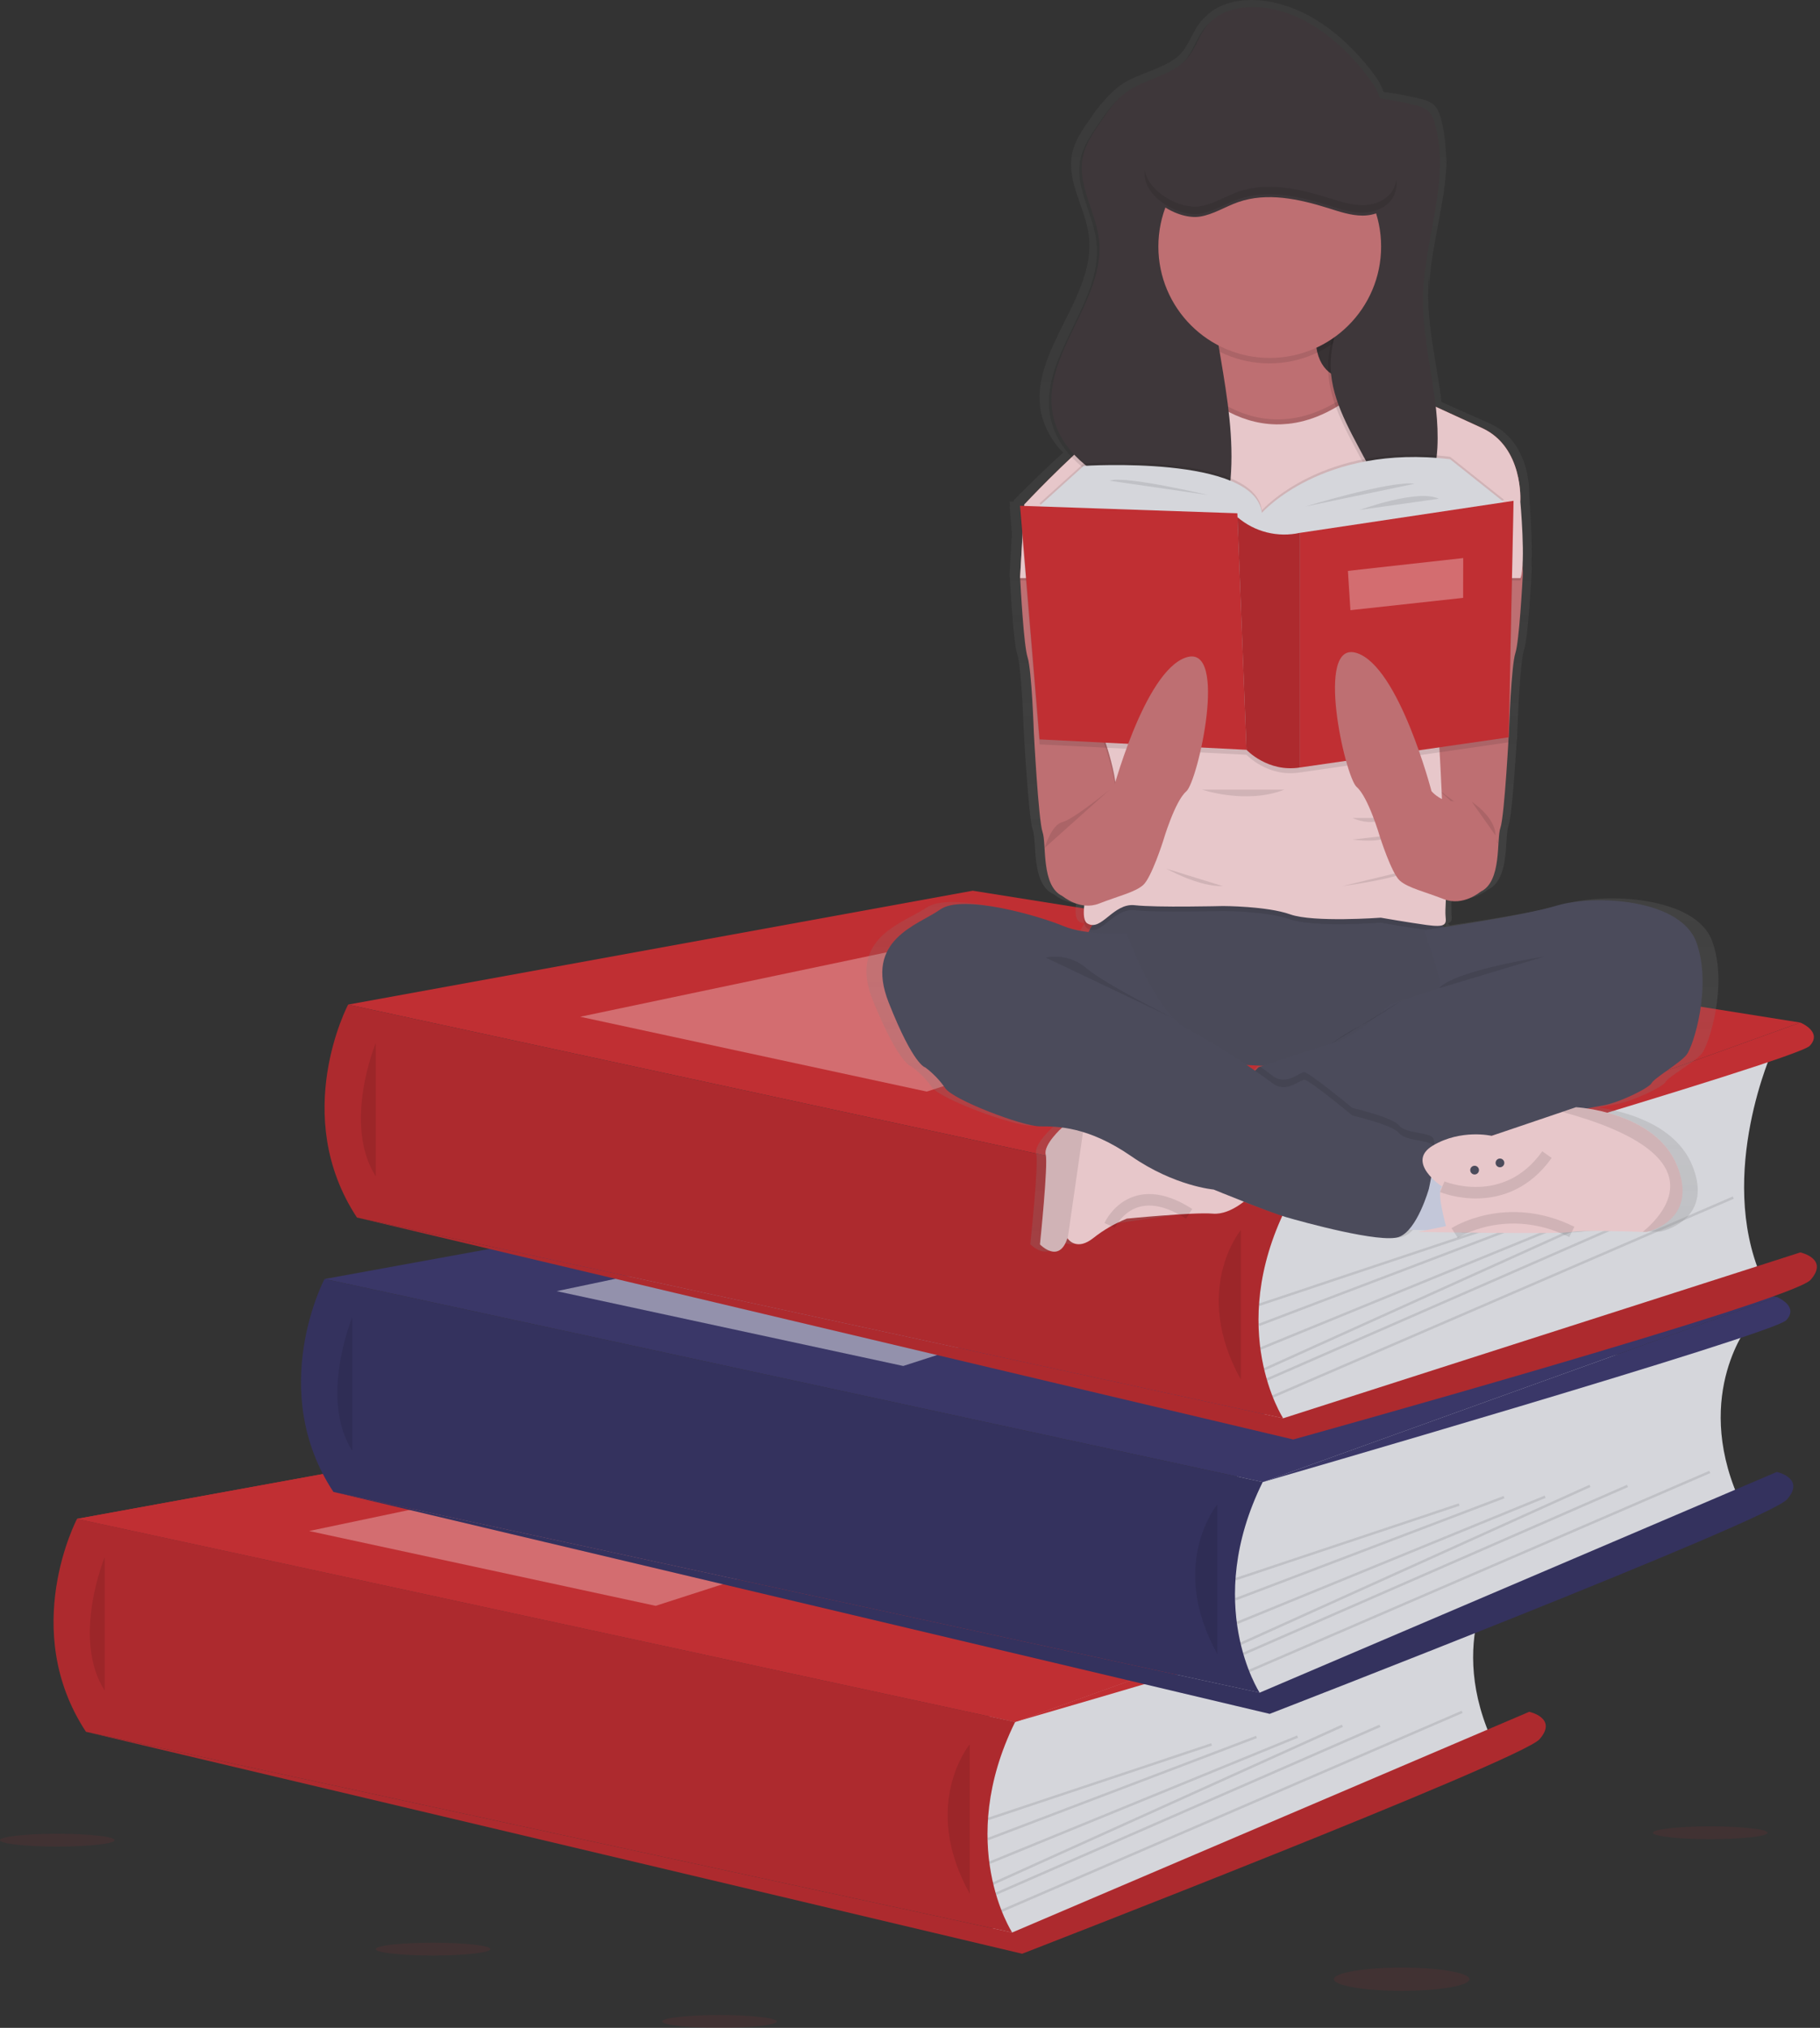<svg width="158" height="176" viewBox="0 0 158 176" fill="none" xmlns="http://www.w3.org/2000/svg">
<rect x="0" y="0" width="158" height="176" fill="#333333" stroke="none"/>
<path d="M15.188 141.857C15.188 141.857 19.733 141.13 22.46 144.341C22.46 144.341 20.46 145.917 16.157 143.735L15.188 141.857Z" fill="#C02F33"/>
<path d="M14.711 141.785C14.711 141.785 11.811 145.354 13.24 149.328C13.24 149.328 15.603 148.382 15.861 143.564L14.711 141.785Z" fill="#C02F33"/>
<path d="M12.105 135.918C12.105 135.918 13.924 132.583 21.196 137.251C21.196 137.251 20.226 139.494 17.014 139.312C13.802 139.13 12.954 137.675 12.105 135.918Z" fill="#C02F33"/>
<path d="M11.636 135.677C11.636 135.677 7.863 135.245 7.498 143.88C7.498 143.88 9.889 144.376 11.588 141.645C13.287 138.913 12.59 137.381 11.636 135.677Z" fill="#C02F33"/>
<path d="M130.4 135.692C130.4 135.692 125.494 141.681 129.39 150.735L90.214 167.725L86.455 168.513L84.723 160.938L85.881 151.378V146.153L130.4 135.692Z" fill="#D5D6DB"/>
<path d="M6.69 131.822L60.912 121.938L132.759 133.383L88.134 149.449L6.69 131.822Z" fill="#C02F33"/>
<path d="M6.69 131.822L60.912 121.938L132.759 133.383L88.134 149.449L6.69 131.822Z" fill="#C02F33"/>
<path d="M6.69 131.82C6.69 131.82 1.619 141.428 7.463 150.302L87.87 167.725C87.87 167.725 82.879 160.072 88.127 149.449L6.69 131.82Z" fill="#C02F33"/>
<path opacity="0.1" d="M6.69 131.82C6.69 131.82 1.619 141.428 7.463 150.302L87.87 167.725C87.87 167.725 82.879 160.072 88.127 149.449L6.69 131.82Z" fill="black"/>
<path opacity="0.1" d="M9.086 135.151C9.086 135.151 6.188 142.181 9.086 146.731V135.151Z" fill="black"/>
<path d="M87.87 167.725L132.759 148.57C132.759 148.57 135.27 149.111 133.647 150.951C132.023 152.791 88.736 169.565 88.736 169.565L7.463 150.302L87.87 167.725Z" fill="#C02F33"/>
<path opacity="0.1" d="M87.87 167.725L132.759 148.57C132.759 148.57 135.27 149.111 133.647 150.951C132.023 152.791 88.736 169.565 88.736 169.565L7.463 150.302L87.87 167.725Z" fill="black"/>
<path opacity="0.1" d="M84.191 151.384C84.191 151.384 79.862 156.578 84.191 164.37V151.384Z" fill="black"/>
<path opacity="0.1" d="M105.148 151.297L85.731 157.774L85.8 157.98L105.216 151.502L105.148 151.297Z" fill="black"/>
<path opacity="0.1" d="M109.037 150.652L85.725 159.517L85.802 159.719L109.114 150.854L109.037 150.652Z" fill="black"/>
<path opacity="0.1" d="M112.608 150.621L85.855 161.571L85.937 161.772L112.69 150.821L112.608 150.621Z" fill="black"/>
<path opacity="0.1" d="M116.492 149.683L86.167 163.382L86.256 163.579L116.581 149.881L116.492 149.683Z" fill="black"/>
<path opacity="0.1" d="M119.755 149.687L86.407 164.264L86.494 164.462L119.842 149.886L119.755 149.687Z" fill="black"/>
<path opacity="0.1" d="M126.892 148.476L86.91 165.744L86.996 165.943L126.978 148.674L126.892 148.476Z" fill="black"/>
<path opacity="0.3" d="M26.834 132.878L64.927 124.87L88.134 129.307L56.919 139.372L26.834 132.878Z" fill="white"/>
<path d="M132.759 133.383C132.759 133.383 134.729 134.177 133.573 135.404C132.417 136.632 88.127 149.449 88.127 149.449L132.759 133.383Z" fill="#C02F33"/>
<path d="M151.89 114.875C151.89 114.875 146.986 120.862 150.882 129.917L111.706 146.908L107.947 147.7L106.215 140.125L107.391 130.567V125.335L151.89 114.875Z" fill="#D5D6DB"/>
<path d="M28.183 111.004L82.403 101.121L154.252 112.566L109.626 128.633L28.183 111.004Z" fill="#3A3768"/>
<path d="M28.174 111.003C28.174 111.003 23.101 120.611 28.945 129.485L109.352 146.908C109.352 146.908 104.363 139.248 109.618 128.63L28.174 111.003Z" fill="#3A3768"/>
<path opacity="0.1" d="M28.174 111.003C28.174 111.003 23.101 120.611 28.945 129.485L109.352 146.908C109.352 146.908 104.363 139.248 109.618 128.63L84.191 123.126L28.174 111.003Z" fill="black"/>
<path opacity="0.1" d="M30.576 114.334C30.576 114.334 27.68 121.362 30.576 125.913V114.334Z" fill="black"/>
<path d="M109.36 146.908L154.252 127.753C154.252 127.753 156.76 128.294 155.137 130.134C153.514 131.973 110.226 148.747 110.226 148.747L28.953 129.484L109.36 146.908Z" fill="#3A3768"/>
<path opacity="0.1" d="M109.36 146.908L154.252 127.753C154.252 127.753 156.76 128.294 155.137 130.134C153.514 131.973 110.226 148.747 110.226 148.747L28.953 129.484L109.36 146.908Z" fill="black"/>
<path opacity="0.1" d="M105.681 130.567C105.681 130.567 101.352 135.762 105.681 143.554V130.567Z" fill="black"/>
<path opacity="0.1" d="M126.64 130.482L107.223 136.96L107.292 137.165L126.708 130.687L126.64 130.482Z" fill="black"/>
<path opacity="0.1" d="M130.531 129.836L107.219 138.7L107.296 138.903L130.608 130.038L130.531 129.836Z" fill="black"/>
<path opacity="0.1" d="M134.099 129.802L107.346 140.753L107.428 140.953L134.181 130.003L134.099 129.802Z" fill="black"/>
<path opacity="0.1" d="M137.986 128.865L107.661 142.563L107.75 142.761L138.075 129.062L137.986 128.865Z" fill="black"/>
<path opacity="0.1" d="M141.246 128.866L107.898 143.442L107.985 143.641L141.332 129.065L141.246 128.866Z" fill="black"/>
<path opacity="0.1" d="M148.385 127.654L108.403 144.923L108.489 145.122L148.471 127.853L148.385 127.654Z" fill="black"/>
<path opacity="0.45" d="M48.327 112.061L86.42 104.053L109.626 108.49L78.412 118.554L48.327 112.061Z" fill="white"/>
<path d="M154.252 112.566C154.252 112.566 156.219 113.361 155.066 114.586C153.912 115.811 109.626 128.63 109.626 128.63L154.252 112.566Z" fill="#3A3768"/>
<path d="M153.924 91.061C153.924 91.061 149.018 101.811 152.914 110.865L113.738 123.094L109.987 123.888L108.256 116.312L109.414 106.752V101.521L153.924 91.061Z" fill="#D5D6DB"/>
<path d="M30.224 87.19L84.446 77.306L156.295 88.751L111.667 104.817L30.224 87.19Z" fill="#C02F33"/>
<path d="M30.224 87.189C30.224 87.189 25.144 96.796 30.988 105.67L111.395 123.094C111.395 123.094 106.404 115.434 111.659 104.817L30.224 87.189Z" fill="#C02F33"/>
<path opacity="0.1" d="M30.224 87.189C30.224 87.189 25.144 96.796 30.988 105.67L111.395 123.094C111.395 123.094 106.404 115.434 111.659 104.817L30.224 87.189Z" fill="black"/>
<path opacity="0.1" d="M32.62 90.519C32.62 90.519 29.721 97.549 32.62 102.099V90.519Z" fill="black"/>
<path d="M111.403 123.093L156.293 108.7C156.293 108.7 158.803 109.241 157.18 111.081C155.557 112.921 112.269 124.933 112.269 124.933L30.996 105.67L111.403 123.093Z" fill="#C02F33"/>
<path opacity="0.1" d="M111.403 123.093L156.293 108.7C156.293 108.7 158.803 109.241 157.18 111.081C155.557 112.921 112.269 124.933 112.269 124.933L30.996 105.67L111.403 123.093Z" fill="black"/>
<path opacity="0.1" d="M107.724 106.752C107.724 106.752 103.395 111.946 107.724 119.738V106.752Z" fill="black"/>
<path opacity="0.1" d="M128.683 106.666L109.267 113.144L109.335 113.349L128.752 106.871L128.683 106.666Z" fill="black"/>
<path opacity="0.1" d="M132.573 106.022L109.262 114.887L109.339 115.089L132.65 106.224L132.573 106.022Z" fill="black"/>
<path opacity="0.1" d="M136.14 105.989L109.387 116.939L109.469 117.14L136.222 106.189L136.14 105.989Z" fill="black"/>
<path opacity="0.1" d="M140.029 105.049L109.705 118.748L109.794 118.945L140.119 105.247L140.029 105.049Z" fill="black"/>
<path opacity="0.1" d="M143.29 105.054L109.942 119.63L110.029 119.828L143.377 105.252L143.29 105.054Z" fill="black"/>
<path opacity="0.1" d="M150.428 103.843L110.446 121.111L110.532 121.31L150.514 104.041L150.428 103.843Z" fill="black"/>
<path opacity="0.3" d="M50.367 88.246L88.46 80.238L111.667 84.675L80.452 94.74L50.367 88.246Z" fill="white"/>
<path d="M156.292 88.751C156.292 88.751 158.262 89.545 157.106 90.772C155.95 92 111.667 104.817 111.667 104.817L156.292 88.751Z" fill="#C02F33"/>
<path opacity="0.1" d="M37.596 169.721C40.344 169.721 42.572 169.472 42.572 169.165C42.572 168.857 40.344 168.608 37.596 168.608C34.847 168.608 32.62 168.857 32.62 169.165C32.62 169.472 34.847 169.721 37.596 169.721Z" fill="#C02F33"/>
<path opacity="0.1" d="M4.976 160.267C7.724 160.267 9.952 160.018 9.952 159.711C9.952 159.403 7.724 159.154 4.976 159.154C2.228 159.154 0 159.403 0 159.711C0 160.018 2.228 160.267 4.976 160.267Z" fill="#C02F33"/>
<path opacity="0.1" d="M62.46 176C65.208 176 67.436 175.751 67.436 175.444C67.436 175.137 65.208 174.888 62.46 174.888C59.712 174.888 57.484 175.137 57.484 175.444C57.484 175.751 59.712 176 62.46 176Z" fill="#C02F33"/>
<path opacity="0.1" d="M148.471 159.624C151.219 159.624 153.446 159.375 153.446 159.068C153.446 158.761 151.219 158.512 148.471 158.512C145.722 158.512 143.495 158.761 143.495 159.068C143.495 159.375 145.722 159.624 148.471 159.624Z" fill="#C02F33"/>
<path opacity="0.1" d="M121.684 172.788C124.934 172.788 127.569 172.336 127.569 171.777C127.569 171.219 124.934 170.767 121.684 170.767C118.434 170.767 115.799 171.219 115.799 171.777C115.799 172.336 118.434 172.788 121.684 172.788Z" fill="#C02F33"/>
<path d="M148.631 81.659C147.215 77.812 139.423 77.451 136.043 78.431C133.64 79.131 128.576 79.918 125.87 80.314L125.695 80.148C126.045 80.044 126.054 79.788 126.011 79.41C125.986 78.911 125.993 78.41 126.032 77.912C127.69 78.427 129.166 77.209 129.166 77.209C131.114 76.343 130.591 72.637 130.963 71.624C131.242 70.867 131.543 66.404 131.677 64.179H131.705L131.72 63.432C131.74 63.11 131.749 62.922 131.749 62.922C131.749 62.922 131.939 57.48 132.311 56.379C132.658 55.366 132.939 50.262 132.982 49.453C132.982 49.383 132.982 49.346 132.982 49.346L132.954 48.875C132.974 48.53 132.982 48.147 132.98 47.745C132.98 45.894 132.787 43.563 132.764 43.187C132.764 43.133 132.764 43.068 132.764 42.99C132.779 42.2 132.679 38.243 129.314 36.748C128.073 36.193 126.582 35.533 125.138 34.891C124.766 31.676 123.916 28.48 123.989 25.242C123.989 24.755 124.032 24.268 124.08 23.783C124.08 23.924 124.065 24.066 124.063 24.216C124.063 24.529 124.063 24.846 124.063 25.159C124.19 21.11 125.721 17.039 125.578 13.076C125.565 13.463 125.537 13.853 125.5 14.242C125.575 12.902 125.434 11.558 125.084 10.262C124.955 9.805 124.779 9.333 124.405 9.028C124.051 8.782 123.645 8.622 123.219 8.559C122.194 8.296 121.154 8.103 120.104 7.978C119.945 7.49 119.708 7.03 119.403 6.617C117.208 3.604 113.957 0.773 110.113 0.124C108.185 -0.201 105.966 0.07 104.655 1.449C104.518 1.57 104.389 1.7 104.269 1.838C103.564 2.68 103.261 3.786 102.538 4.626C102.49 4.682 102.436 4.734 102.384 4.788C100.969 6.054 98.763 6.318 97.19 7.455C96.912 7.659 96.653 7.885 96.413 8.132C95.779 8.76 95.21 9.452 94.716 10.195C94.008 11.19 93.281 12.227 93.056 13.415C92.603 15.796 94.225 18.054 94.525 20.45C95.196 25.811 89.264 30.568 90.387 35.858C90.687 37.157 91.349 38.346 92.296 39.284C89.982 41.379 88.013 43.412 88.013 43.412V43.533H87.647L87.684 43.966H87.647L87.848 46.314L87.647 49.734C87.647 49.734 87.647 49.771 87.647 49.84V49.857V49.95C87.647 49.95 87.647 49.987 87.647 50.056H87.66C87.727 51.309 87.993 55.816 88.309 56.766C88.681 57.868 88.87 63.309 88.87 63.309C88.87 63.309 89.281 70.999 89.658 72.016C90.034 73.034 89.5 76.728 91.454 77.6C92.026 78.039 92.703 78.32 93.417 78.414C93.318 79.224 93.38 79.81 93.703 79.994C93.841 80.075 93.997 80.12 94.157 80.124C94.025 80.321 93.907 80.527 93.805 80.741C93.029 80.66 92.267 80.48 91.536 80.206C89.437 79.341 82.47 77.393 80.446 78.763C78.422 80.133 73.552 81.375 75.801 86.89C78.05 92.405 79.098 92.543 79.098 92.543C79.79 93.046 80.397 93.656 80.896 94.351C81.572 95.366 87.863 97.688 89.437 97.688C90.106 97.678 90.775 97.711 91.439 97.788C91.439 97.788 89.731 99.285 89.959 100.155C90.186 101.026 89.439 107.991 89.439 107.991C89.439 107.991 91.171 109.735 91.911 107.447L91.937 107.482C92.075 107.67 92.824 108.521 94.233 107.447C94.81 107.01 95.422 106.622 96.064 106.287L102.886 105.322C103.598 105.277 104.311 105.272 105.023 105.307C106.105 105.395 107.168 104.755 107.836 104.259C109.25 104.796 110.838 105.382 111.594 105.597C113.126 106.03 120.169 107.919 121.816 107.328C122.159 107.192 122.463 106.975 122.704 106.696L124.275 106.746L123.539 106.893C123.539 106.893 124.972 106.917 126.92 106.943L126.838 106.991L129.281 106.969C132.857 107.001 136.874 107.012 137.402 106.893C138.229 106.709 142.525 106.839 143.791 106.893H144.144C144.144 106.893 148.865 105.952 146.917 101.162C145.419 97.482 140.815 96.413 138.772 96.119C139.348 96.004 139.843 95.915 140.172 95.864C141.599 95.647 144.369 94.348 144.594 93.905C144.819 93.461 147.142 92.173 147.741 91.439C148.341 90.706 150.053 85.505 148.631 81.659ZM109.531 92.422L109.299 92.498L109.144 92.55L108.845 92.844C108.607 92.684 108.351 92.515 108.085 92.342C108.555 92.37 109.038 92.398 109.531 92.422Z" fill="url(#paint0_linear)"/>
<path d="M123.331 69.601C123.331 69.601 126.643 78.258 128.526 77.392C130.409 76.527 129.898 72.847 130.257 71.839C130.616 70.83 131.015 63.181 131.015 63.181C131.015 63.181 131.196 57.77 131.556 56.675C131.889 55.669 132.16 50.593 132.205 49.794C132.205 49.725 132.205 49.688 132.205 49.688L131.848 43.411L129.826 42.907L125.138 44.639L124.489 48.346L124.236 49.794L124.128 50.411L123.331 69.601Z" fill="#BE6F72"/>
<path opacity="0.1" d="M124.422 68.15C124.422 68.15 127.582 70.737 128.534 70.964C129.487 71.191 130.071 73.209 130.071 73.209" fill="black"/>
<path d="M97.434 69.98C97.434 69.98 94.123 78.637 92.24 77.771C90.357 76.906 90.868 73.226 90.508 72.218C90.149 71.209 89.751 63.56 89.751 63.56C89.751 63.56 89.569 58.149 89.21 57.054C88.876 56.047 88.606 50.972 88.561 50.173C88.561 50.104 88.561 50.067 88.561 50.067L88.92 43.79L90.941 43.286L95.629 45.018L96.279 48.725L96.532 50.173L96.64 50.79L97.434 69.98Z" fill="#BE6F72"/>
<path d="M118.998 23.648H111.607V35.169H118.998V23.648Z" fill="#3E373A"/>
<path opacity="0.1" d="M118.998 23.648H111.607V35.169H118.998V23.648Z" fill="black"/>
<path d="M96.136 78.602C96.136 78.602 93.61 81.379 94.547 81.883C95.484 82.387 101.547 91.839 101.547 91.839C101.547 91.839 121.459 94.291 125.214 90.612C128.969 86.933 128.894 80.359 128.894 80.359C128.894 80.359 125.876 81.009 125.547 80.656C125.218 80.303 123.411 78.602 123.411 78.602C123.411 78.602 97.867 77.052 96.136 78.602Z" fill="#4B4B5B"/>
<path opacity="0.02" d="M96.136 78.602C96.136 78.602 93.61 81.379 94.547 81.883C95.484 82.387 101.547 91.839 101.547 91.839C101.547 91.839 121.459 94.291 125.214 90.612C128.969 86.933 128.894 80.359 128.894 80.359C128.894 80.359 125.876 81.009 125.547 80.656C125.218 80.303 123.411 78.602 123.411 78.602C123.411 78.602 97.867 77.052 96.136 78.602Z" fill="black"/>
<path d="M131.982 43.503L125.489 48.697L123.526 48.84L122.805 48.892L110.7 49.779L98.146 48.862L96.278 48.725L93.897 48.552L88.919 43.791C88.919 43.791 92.443 40.016 95.529 37.468C96.746 36.462 97.895 35.648 98.733 35.328L98.876 35.278C99.403 35.073 99.873 34.745 100.248 34.321C102.685 31.808 104.938 25.608 104.938 25.608C104.938 25.608 115.689 20.054 114.39 27.339C113.091 34.624 119.223 32.824 119.223 32.824L121.245 33.746L122.043 34.111L124.08 35.044L128.675 37.152C132.281 38.812 131.982 43.503 131.982 43.503Z" fill="#BE6F72"/>
<path opacity="0.1" d="M110.196 31.54C115.535 31.54 119.864 27.211 119.864 21.871C119.864 16.532 115.535 12.203 110.196 12.203C104.856 12.203 100.527 16.532 100.527 21.871C100.527 27.211 104.856 31.54 110.196 31.54Z" fill="black"/>
<path opacity="0.1" d="M131.998 50.389H88.561C88.561 50.32 88.561 50.283 88.561 50.283L88.92 44.007C88.92 44.007 92.444 40.232 95.53 37.684L122.801 36.602L124.069 35.265L128.664 37.373C132.273 39.031 131.983 43.721 131.983 43.721C131.983 43.721 132.476 49.156 131.998 50.389Z" fill="black"/>
<path d="M131.998 50.173H88.561C88.561 50.103 88.561 50.066 88.561 50.066L88.92 43.79C88.92 43.79 92.444 40.015 95.53 37.468L122.801 36.385L124.069 35.048L128.664 37.156C132.273 38.814 131.983 43.504 131.983 43.504C131.983 43.504 132.476 48.939 131.998 50.173Z" fill="#E7C7CA"/>
<path opacity="0.1" d="M103.233 32.573C103.233 32.573 110.085 41.304 119.213 32.393C128.34 23.482 120.223 52.269 120.223 52.269L100.527 54.606L103.233 32.573Z" fill="black"/>
<path d="M103.233 33.005C103.233 33.005 110.085 41.736 119.213 32.826C128.34 23.915 120.223 52.701 120.223 52.701L100.527 55.039L103.233 33.005Z" fill="#E7C7CA"/>
<path opacity="0.1" d="M122.033 34.538L122.758 45.596L123.535 49.275L124.128 52.089C124.128 52.089 125.643 73.733 125.21 74.815C124.777 75.897 125.427 76.763 125.517 77.339C125.608 77.914 125.427 79.36 125.498 80.009C125.569 80.659 125.498 80.947 123.84 80.715C122.182 80.483 119.871 80.081 119.871 80.081C119.871 80.081 114.027 80.514 112.007 79.793C109.988 79.072 106.163 79.07 106.163 79.07C106.163 79.07 100.391 79.215 98.517 78.999C96.642 78.782 95.629 81.308 94.404 80.585C93.179 79.862 95.846 72.867 96.712 70.845C97.577 68.824 95.558 63.703 95.558 63.703L98.155 49.295L98.733 46.029V35.761L98.876 35.711C99.403 35.505 99.873 35.178 100.248 34.754L100.898 45.087L121.243 45.81V34.181" fill="black"/>
<path d="M122.033 34.104L122.758 45.162L123.535 48.842L124.128 51.655C124.128 51.655 125.643 73.299 125.21 74.381C124.777 75.463 125.427 76.329 125.517 76.905C125.608 77.481 125.427 78.927 125.498 79.576C125.569 80.225 125.498 80.513 123.84 80.281C122.182 80.05 119.871 79.647 119.871 79.647C119.871 79.647 114.027 80.08 112.007 79.359C109.988 78.639 106.163 78.636 106.163 78.636C106.163 78.636 100.391 78.781 98.517 78.565C96.642 78.349 95.629 80.874 94.404 80.152C93.179 79.429 95.846 72.433 96.712 70.412C97.577 68.39 95.558 63.269 95.558 63.269L98.155 48.861L98.733 45.595V35.327L98.876 35.277C99.403 35.072 99.873 34.744 100.248 34.321L100.898 44.653L121.243 45.376V33.747" fill="#E7C7CA"/>
<path opacity="0.1" d="M124.372 11.029C124.249 10.576 124.078 10.107 123.723 9.804C123.384 9.56 122.992 9.4 122.58 9.336C121.593 9.077 120.589 8.884 119.576 8.761C119.431 8.28 119.212 7.825 118.926 7.412C116.805 4.417 113.667 1.592 109.975 0.954C108.042 0.618 105.802 0.919 104.564 2.443C103.884 3.28 103.592 4.391 102.906 5.213C101.583 6.81 99.196 7.007 97.529 8.243C96.64 8.893 95.995 9.834 95.365 10.747C94.683 11.737 93.982 12.767 93.766 13.949C93.333 16.31 94.893 18.561 95.181 20.944C95.83 26.275 90.116 31.004 91.196 36.263C91.826 39.33 94.659 41.49 97.59 42.586C98.622 42.973 99.802 43.358 100.285 44.35C100.501 44.782 100.538 45.282 100.741 45.72C101.425 47.178 103.674 47.235 104.882 46.172C106.089 45.109 106.47 43.391 106.613 41.787C107.193 34.783 104.388 27.863 104.715 20.842C104.813 18.719 105.41 16.31 107.312 15.349C109.873 14.05 112.953 16.215 115.771 15.801C117.104 19.046 117.387 22.627 116.58 26.041C116.132 27.909 115.357 29.721 115.301 31.647C115.217 34.58 116.799 37.259 118.167 39.852C118.46 40.337 118.657 40.874 118.745 41.434C118.766 42.002 118.66 42.568 118.435 43.09C117.662 45.17 116.329 47.1 116.178 49.315C116.133 49.573 116.192 49.839 116.34 50.055C116.493 50.199 116.689 50.288 116.898 50.306C119.236 50.706 121.258 48.635 122.398 46.555C123.67 44.258 124.411 41.705 124.567 39.084C124.803 34.677 123.223 30.342 123.32 25.931C123.433 20.916 125.699 15.866 124.372 11.029Z" fill="black"/>
<path d="M124.588 10.812C124.465 10.36 124.294 9.89 123.939 9.587C123.6 9.344 123.209 9.183 122.796 9.119C121.809 8.86 120.805 8.668 119.792 8.544C119.647 8.063 119.428 7.608 119.143 7.195C117.022 4.2 113.883 1.375 110.191 0.737C108.258 0.401 106.018 0.702 104.78 2.226C104.1 3.063 103.808 4.174 103.122 4.996C101.8 6.594 99.412 6.791 97.746 8.026C96.856 8.676 96.211 9.617 95.581 10.531C94.9 11.52 94.198 12.55 93.982 13.732C93.549 16.093 95.109 18.344 95.397 20.727C96.047 26.058 90.333 30.787 91.413 36.047C92.043 39.114 94.876 41.274 97.806 42.369C98.839 42.756 100.018 43.142 100.501 44.133C100.717 44.566 100.754 45.066 100.958 45.503C101.642 46.962 103.89 47.018 105.098 45.955C106.306 44.892 106.687 43.174 106.83 41.57C107.41 34.566 104.605 27.647 104.931 20.625C105.029 18.502 105.626 16.093 107.529 15.132C110.089 13.834 113.169 15.998 115.987 15.585C117.321 18.829 117.604 22.41 116.797 25.824C116.349 27.692 115.574 29.504 115.517 31.43C115.433 34.363 117.015 37.042 118.383 39.635C118.677 40.12 118.873 40.657 118.961 41.217C118.983 41.785 118.877 42.351 118.651 42.873C117.879 44.953 116.546 46.884 116.394 49.098C116.35 49.356 116.408 49.622 116.556 49.838C116.709 49.982 116.906 50.071 117.115 50.089C119.452 50.49 121.474 48.418 122.614 46.338C123.886 44.041 124.627 41.488 124.783 38.867C125.019 34.46 123.439 30.125 123.536 25.714C123.649 20.699 125.915 15.649 124.588 10.812Z" fill="#3E373A"/>
<path d="M119.808 106.645L128.394 106.919L127.162 100.552L120.585 101.177L119.808 106.645Z" fill="#C3C7D9"/>
<path d="M146.412 91.552C145.834 92.273 143.599 93.571 143.382 94.004C143.166 94.437 140.497 95.736 139.125 95.952C137.753 96.168 133.426 97.108 132.632 97.612C132.062 97.976 127.493 99.127 124.491 99.766C123.678 99.958 122.855 100.106 122.026 100.209C120.727 100.281 106.516 95.448 106.516 95.448L109.256 92.634L109.408 92.582C110.183 92.32 113.762 91.11 115.749 90.535C117.987 89.885 120.585 87.217 120.585 87.217C120.585 87.217 124.407 85.918 124.913 85.773C125.42 85.628 123.615 80.723 123.615 80.723C123.615 80.723 131.911 79.572 135.157 78.596C138.404 77.62 145.908 77.981 147.278 81.806C148.648 85.63 146.999 90.831 146.412 91.552Z" fill="#4B4B5B"/>
<path d="M108.607 103.744C108.607 103.744 106.949 105.476 105.289 105.333C103.629 105.19 97.824 105.766 97.824 105.766C96.772 106.186 95.787 106.757 94.9 107.461C93.543 108.53 92.822 107.677 92.688 107.495L92.664 107.461C91.941 109.735 90.283 108.002 90.283 108.002C90.283 108.002 91.004 101.076 90.783 100.21C90.562 99.344 92.21 97.857 92.21 97.857L94.157 97.362L99.092 96.098L106.163 98.55L108.607 103.744Z" fill="#E7C7CA"/>
<path opacity="0.1" d="M94.149 97.361L92.688 107.495L92.664 107.46C91.941 109.735 90.283 108.001 90.283 108.001C90.283 108.001 91.004 101.075 90.783 100.21C90.562 99.344 92.21 97.857 92.21 97.857L94.149 97.361Z" fill="black"/>
<path opacity="0.1" d="M104.36 68.536C104.36 68.536 108.183 69.835 111.503 68.536H104.36Z" fill="black"/>
<path opacity="0.1" d="M117.41 70.99C117.41 70.99 118.996 71.782 120.223 70.99H117.41Z" fill="black"/>
<path opacity="0.1" d="M117.41 72.868C117.41 72.868 120.078 73.226 120.585 72.505L117.41 72.868Z" fill="black"/>
<path opacity="0.1" d="M116.544 76.906C116.544 76.906 121.557 76.256 122.801 75.391L116.544 76.906Z" fill="black"/>
<path opacity="0.1" d="M101.248 75.391C101.248 75.391 104.061 76.977 106.154 76.906L101.248 75.391Z" fill="black"/>
<path opacity="0.1" d="M124.489 99.766C123.676 99.958 122.853 100.106 122.024 100.209C120.725 100.281 106.514 95.448 106.514 95.448L109.254 92.634L109.405 92.582C109.838 92.887 110.193 93.149 110.446 93.348C111.639 94.288 112.79 93.06 113.223 93.06C113.656 93.06 117.407 96.162 117.407 96.162C117.407 96.162 120.87 96.956 121.448 97.677C122.026 98.398 124.045 98.255 124.405 98.759C124.513 98.915 124.526 99.298 124.489 99.766Z" fill="black"/>
<path d="M97.824 81.018C97.824 81.018 94.322 81.22 92.302 80.369C90.283 79.519 83.573 77.555 81.626 78.934C79.678 80.313 74.987 81.531 77.152 87.016C79.316 92.501 80.327 92.643 80.327 92.643C80.997 93.146 81.581 93.752 82.058 94.44C82.708 95.451 88.768 97.758 90.283 97.758C91.798 97.758 94.467 97.758 98.218 100.355C101.969 102.952 105.36 103.242 105.36 103.242C105.36 103.242 110.122 105.19 111.604 105.623C113.087 106.056 119.862 107.93 121.45 107.355C123.039 106.779 124.048 103.169 124.048 103.169C124.048 103.169 124.768 99.922 124.407 99.418C124.045 98.914 122.026 99.056 121.45 98.336C120.875 97.615 117.409 96.821 117.409 96.821C117.409 96.821 113.667 93.717 113.234 93.717C112.801 93.717 111.65 94.942 110.457 94.005C108.082 92.245 105.586 90.654 102.988 89.243C100.248 87.799 97.824 81.018 97.824 81.018Z" fill="#4B4B5B"/>
<path opacity="0.1" d="M90.783 83.111C91.407 82.984 92.051 83.002 92.667 83.165C93.282 83.327 93.851 83.629 94.331 84.048C96.062 85.492 101.889 88.39 101.889 88.39" fill="black"/>
<path opacity="0.1" d="M134.075 83.019C134.075 83.019 126.355 84.188 124.913 85.775L134.075 83.019Z" fill="black"/>
<path d="M142.949 106.92H142.609C141.388 106.876 137.252 106.746 136.456 106.92C135.519 107.136 123.108 106.92 123.108 106.92L125.534 106.415C125.534 106.415 124.634 103.26 125.205 102.998C125.205 102.998 121.959 100.859 124.407 99.416C126.854 97.972 129.493 98.58 129.493 98.58L135.638 96.498L136.817 96.098C136.817 96.098 143.743 96.459 145.618 101.221C147.492 105.982 142.949 106.92 142.949 106.92Z" fill="#E7C7CA"/>
<path opacity="0.1" d="M142.949 106.919H142.609C144.624 105.256 149.182 100.196 135.638 96.508L136.817 96.107C136.817 96.107 143.743 96.469 145.618 101.231C147.492 105.992 142.949 106.919 142.949 106.919Z" fill="black"/>
<path d="M130.216 101.309C130.425 101.309 130.595 101.14 130.595 100.931C130.595 100.721 130.425 100.552 130.216 100.552C130.007 100.552 129.837 100.721 129.837 100.931C129.837 101.14 130.007 101.309 130.216 101.309Z" fill="#4B4B5B"/>
<path d="M128.015 101.934C128.224 101.934 128.394 101.765 128.394 101.556C128.394 101.346 128.224 101.177 128.015 101.177C127.806 101.177 127.636 101.346 127.636 101.556C127.636 101.765 127.806 101.934 128.015 101.934Z" fill="#4B4B5B"/>
<g opacity="0.1">
<path opacity="0.1" d="M117.291 21.515C117.375 19.134 116.951 16.763 116.048 14.558C113.235 14.978 110.153 12.807 107.59 14.106C105.694 15.067 105.099 17.476 104.993 19.599C104.967 20.16 104.962 20.72 104.973 21.281C104.973 21.082 104.973 20.88 104.993 20.681C105.092 18.558 105.688 16.149 107.59 15.188C110.153 13.889 113.23 16.054 116.048 15.64C116.813 17.508 117.234 19.498 117.291 21.515Z" fill="black"/>
<path opacity="0.1" d="M95.487 21.119C95.524 20.647 95.514 20.173 95.459 19.703C95.229 17.798 94.188 15.978 94 14.121C93.757 16.361 95.184 18.513 95.459 20.785C95.487 20.902 95.487 21.006 95.487 21.119Z" fill="black"/>
<path opacity="0.1" d="M106.891 40.541C106.757 42.147 106.378 43.864 105.159 44.928C103.941 45.993 101.696 45.935 101.019 44.476C100.802 44.043 100.77 43.539 100.56 43.106C100.079 42.115 98.898 41.73 97.865 41.342C94.933 40.245 92.104 38.096 91.474 35.02C91.418 34.741 91.379 34.459 91.359 34.176C91.306 34.82 91.344 35.469 91.474 36.102C92.104 39.169 94.937 41.327 97.865 42.424C98.898 42.812 100.079 43.197 100.56 44.188C100.776 44.621 100.813 45.121 101.019 45.558C101.701 47.017 103.949 47.073 105.159 46.011C106.369 44.948 106.746 43.229 106.891 41.623C106.957 40.778 106.979 39.93 106.958 39.082C106.958 39.574 106.93 40.059 106.891 40.541Z" fill="black"/>
<path opacity="0.1" d="M123.608 24.688C123.608 25.002 123.608 25.313 123.608 25.625C123.73 21.599 125.206 17.552 125.061 13.61C124.948 17.255 123.691 20.982 123.608 24.688Z" fill="black"/>
<path opacity="0.1" d="M118.964 40.973C119.017 40.716 119.034 40.453 119.014 40.191C118.926 39.631 118.73 39.093 118.436 38.609C117.185 36.228 115.758 33.791 115.59 31.148C115.59 31.261 115.574 31.365 115.572 31.486C115.486 34.417 117.068 37.098 118.436 39.691C118.668 40.093 118.846 40.524 118.964 40.973Z" fill="black"/>
<path opacity="0.1" d="M124.853 37.841C124.691 40.463 123.945 43.016 122.669 45.313C121.526 47.392 119.507 49.464 117.167 49.063C116.957 49.045 116.76 48.956 116.609 48.81C116.565 48.761 116.53 48.703 116.507 48.641C116.481 48.81 116.459 48.981 116.446 49.154C116.402 49.412 116.46 49.677 116.609 49.892C116.76 50.038 116.957 50.128 117.167 50.146C119.507 50.546 121.526 48.475 122.669 46.395C123.945 44.098 124.691 41.545 124.853 38.923C124.879 38.417 124.881 37.913 124.866 37.408C124.861 37.553 124.861 37.696 124.853 37.841Z" fill="black"/>
</g>
<path opacity="0.1" d="M125.206 102.998C125.206 102.998 130.684 105.296 134.296 100.21" stroke="black" stroke-miterlimit="10"/>
<path opacity="0.1" d="M126.283 107.015C126.283 107.015 130.757 104.106 136.456 106.92" stroke="black" stroke-miterlimit="10"/>
<path opacity="0.1" d="M96.337 106.354C96.337 106.354 98.216 102.116 103.233 105.348" stroke="black" stroke-miterlimit="10"/>
<path opacity="0.1" d="M90.247 43.682L94.078 40.219C94.078 40.219 108.932 39.245 109.546 44.294C109.546 44.294 114.812 38.308 125.888 39.641L130.573 43.372L117.622 49.056L105.036 53.422L95.766 49.273L90.247 43.682Z" fill="black"/>
<path d="M90.247 43.899L94.078 40.436C94.078 40.436 108.932 39.462 109.546 44.511C109.546 44.511 114.812 38.525 125.888 39.858L130.573 43.589L117.622 49.273L105.036 53.638L95.766 49.489L90.247 43.899Z" fill="#D5D6DB"/>
<path opacity="0.1" d="M88.552 44.332L90.246 64.606L108.211 65.508L107.432 45.321L107.417 44.981L88.552 44.332Z" fill="black"/>
<path d="M88.552 43.898L90.246 64.172L108.211 65.075L107.432 44.888L107.417 44.548L88.552 43.898Z" fill="#C02F33"/>
<path opacity="0.1" d="M131.395 43.898L112.864 46.678V67.042L130.973 64.425L131.395 43.898Z" fill="black"/>
<path d="M131.395 43.466L112.864 46.245V66.61L130.973 63.993L131.395 43.466Z" fill="#C02F33"/>
<path opacity="0.3" d="M127.026 48.435L117.016 49.548L117.234 52.959L127.019 51.89L127.026 48.435Z" fill="white"/>
<path d="M91.22 75.029L92.24 77.771C92.24 77.771 93.755 79.07 95.413 78.421C97.07 77.771 98.516 77.449 99.237 76.817C99.958 76.185 100.969 73.01 100.969 73.01C100.969 73.01 101.979 69.547 102.988 68.681C103.997 67.815 106.667 55.887 102.988 57.054C99.308 58.221 96.495 69.042 96.495 69.042C96.495 69.042 95.846 69.835 94.908 69.908C93.971 69.982 92.095 69.763 91.733 70.558C91.372 71.352 90.138 73.443 91.22 75.029Z" fill="#BE6F72"/>
<path opacity="0.1" d="M112.864 46.675C111.915 46.889 110.93 46.878 109.986 46.643C109.042 46.407 108.167 45.955 107.429 45.32L108.211 65.505C108.211 65.505 110.05 67.497 112.864 67.042V46.675Z" fill="black"/>
<path d="M112.864 46.243C111.915 46.456 110.93 46.445 109.986 46.21C109.042 45.975 108.167 45.522 107.429 44.888L108.211 65.073C108.211 65.073 110.05 67.064 112.864 66.609V46.243Z" fill="#C02F33"/>
<path opacity="0.1" d="M112.864 46.243C111.915 46.456 110.93 46.445 109.986 46.21C109.042 45.975 108.167 45.522 107.429 44.888L108.211 65.073C108.211 65.073 110.05 67.064 112.864 66.609V46.243Z" fill="black"/>
<path opacity="0.1" d="M113.297 43.968C113.297 43.968 120.835 41.663 122.801 41.987L113.297 43.968Z" fill="black"/>
<path opacity="0.1" d="M104.865 42.962C104.865 42.962 97.558 41.23 96.337 41.722L104.865 42.962Z" fill="black"/>
<path opacity="0.1" d="M118.05 44.255C118.05 44.255 123.091 42.407 124.913 43.286L118.05 44.255Z" fill="black"/>
<path opacity="0.1" d="M115.511 90.624C116.292 90.037 117.124 89.521 117.996 89.081C119.295 88.455 121.675 86.832 121.675 86.832" fill="black"/>
<path opacity="0.1" d="M96.337 68.536C96.337 68.536 93.175 71.123 92.225 71.35C91.275 71.577 90.688 73.594 90.688 73.594" fill="black"/>
<path d="M129.537 74.644L128.528 77.392C128.528 77.392 127.013 78.691 125.353 78.042C123.693 77.392 122.251 77.07 121.528 76.438C120.805 75.806 119.797 72.631 119.797 72.631C119.797 72.631 118.788 69.168 117.777 68.302C116.767 67.436 114.098 55.508 117.777 56.675C121.457 57.842 124.271 68.663 124.271 68.663C124.271 68.663 124.92 69.456 125.857 69.529C126.794 69.603 128.671 69.384 129.032 70.179C129.394 70.973 130.619 73.064 129.537 74.644Z" fill="#BE6F72"/>
<path opacity="0.1" d="M127.768 69.588C127.768 69.588 129.835 70.917 129.826 72.505L127.768 69.588Z" fill="black"/>
<path d="M110.23 31.066C115.57 31.066 119.899 26.738 119.899 21.398C119.899 16.058 115.57 11.729 110.23 11.729C104.891 11.729 100.562 16.058 100.562 21.398C100.562 26.738 104.891 31.066 110.23 31.066Z" fill="#BE6F72"/>
<path d="M104.159 18.802C105.332 18.619 106.36 17.937 107.481 17.545C109.99 16.664 112.765 17.268 115.303 18.062C116.277 18.367 117.267 18.712 118.288 18.712C119.31 18.712 120.394 18.294 120.916 17.413C121.396 16.604 121.303 15.552 120.898 14.701C120.494 13.85 119.816 13.166 119.132 12.521C116.881 10.396 114.089 8.409 111.001 8.626C109.758 8.714 108.57 9.158 107.427 9.649C105.988 10.269 104.588 10.975 103.233 11.762C102.192 12.366 100.263 13.173 99.664 14.277C98.3 16.764 102.038 19.136 104.159 18.802Z" fill="#3E373A"/>
<path opacity="0.1" d="M120.916 16.504C120.394 17.385 119.31 17.803 118.289 17.803C117.267 17.803 116.278 17.472 115.302 17.166C112.763 16.372 109.99 15.766 107.48 16.649C106.361 17.041 105.33 17.731 104.157 17.905C102.447 18.173 99.694 16.684 99.396 14.79C99.06 16.978 102.253 18.853 104.157 18.554C105.33 18.37 106.361 17.688 107.48 17.299C109.99 16.416 112.763 17.021 115.302 17.816C116.278 18.121 117.265 18.465 118.289 18.452C119.312 18.439 120.394 18.037 120.916 17.154C121.186 16.673 121.293 16.118 121.219 15.571C121.185 15.9 121.082 16.218 120.916 16.504Z" fill="black"/>
<defs>
<linearGradient id="paint0_linear" x1="112.2" y1="108.633" x2="112.2" y2="-0.002" gradientUnits="userSpaceOnUse">
<stop stop-color="#808080" stop-opacity="0.25"/>
<stop offset="0.54" stop-color="#808080" stop-opacity="0.12"/>
<stop offset="1" stop-color="#808080" stop-opacity="0.1"/>
</linearGradient>
</defs>
</svg>
